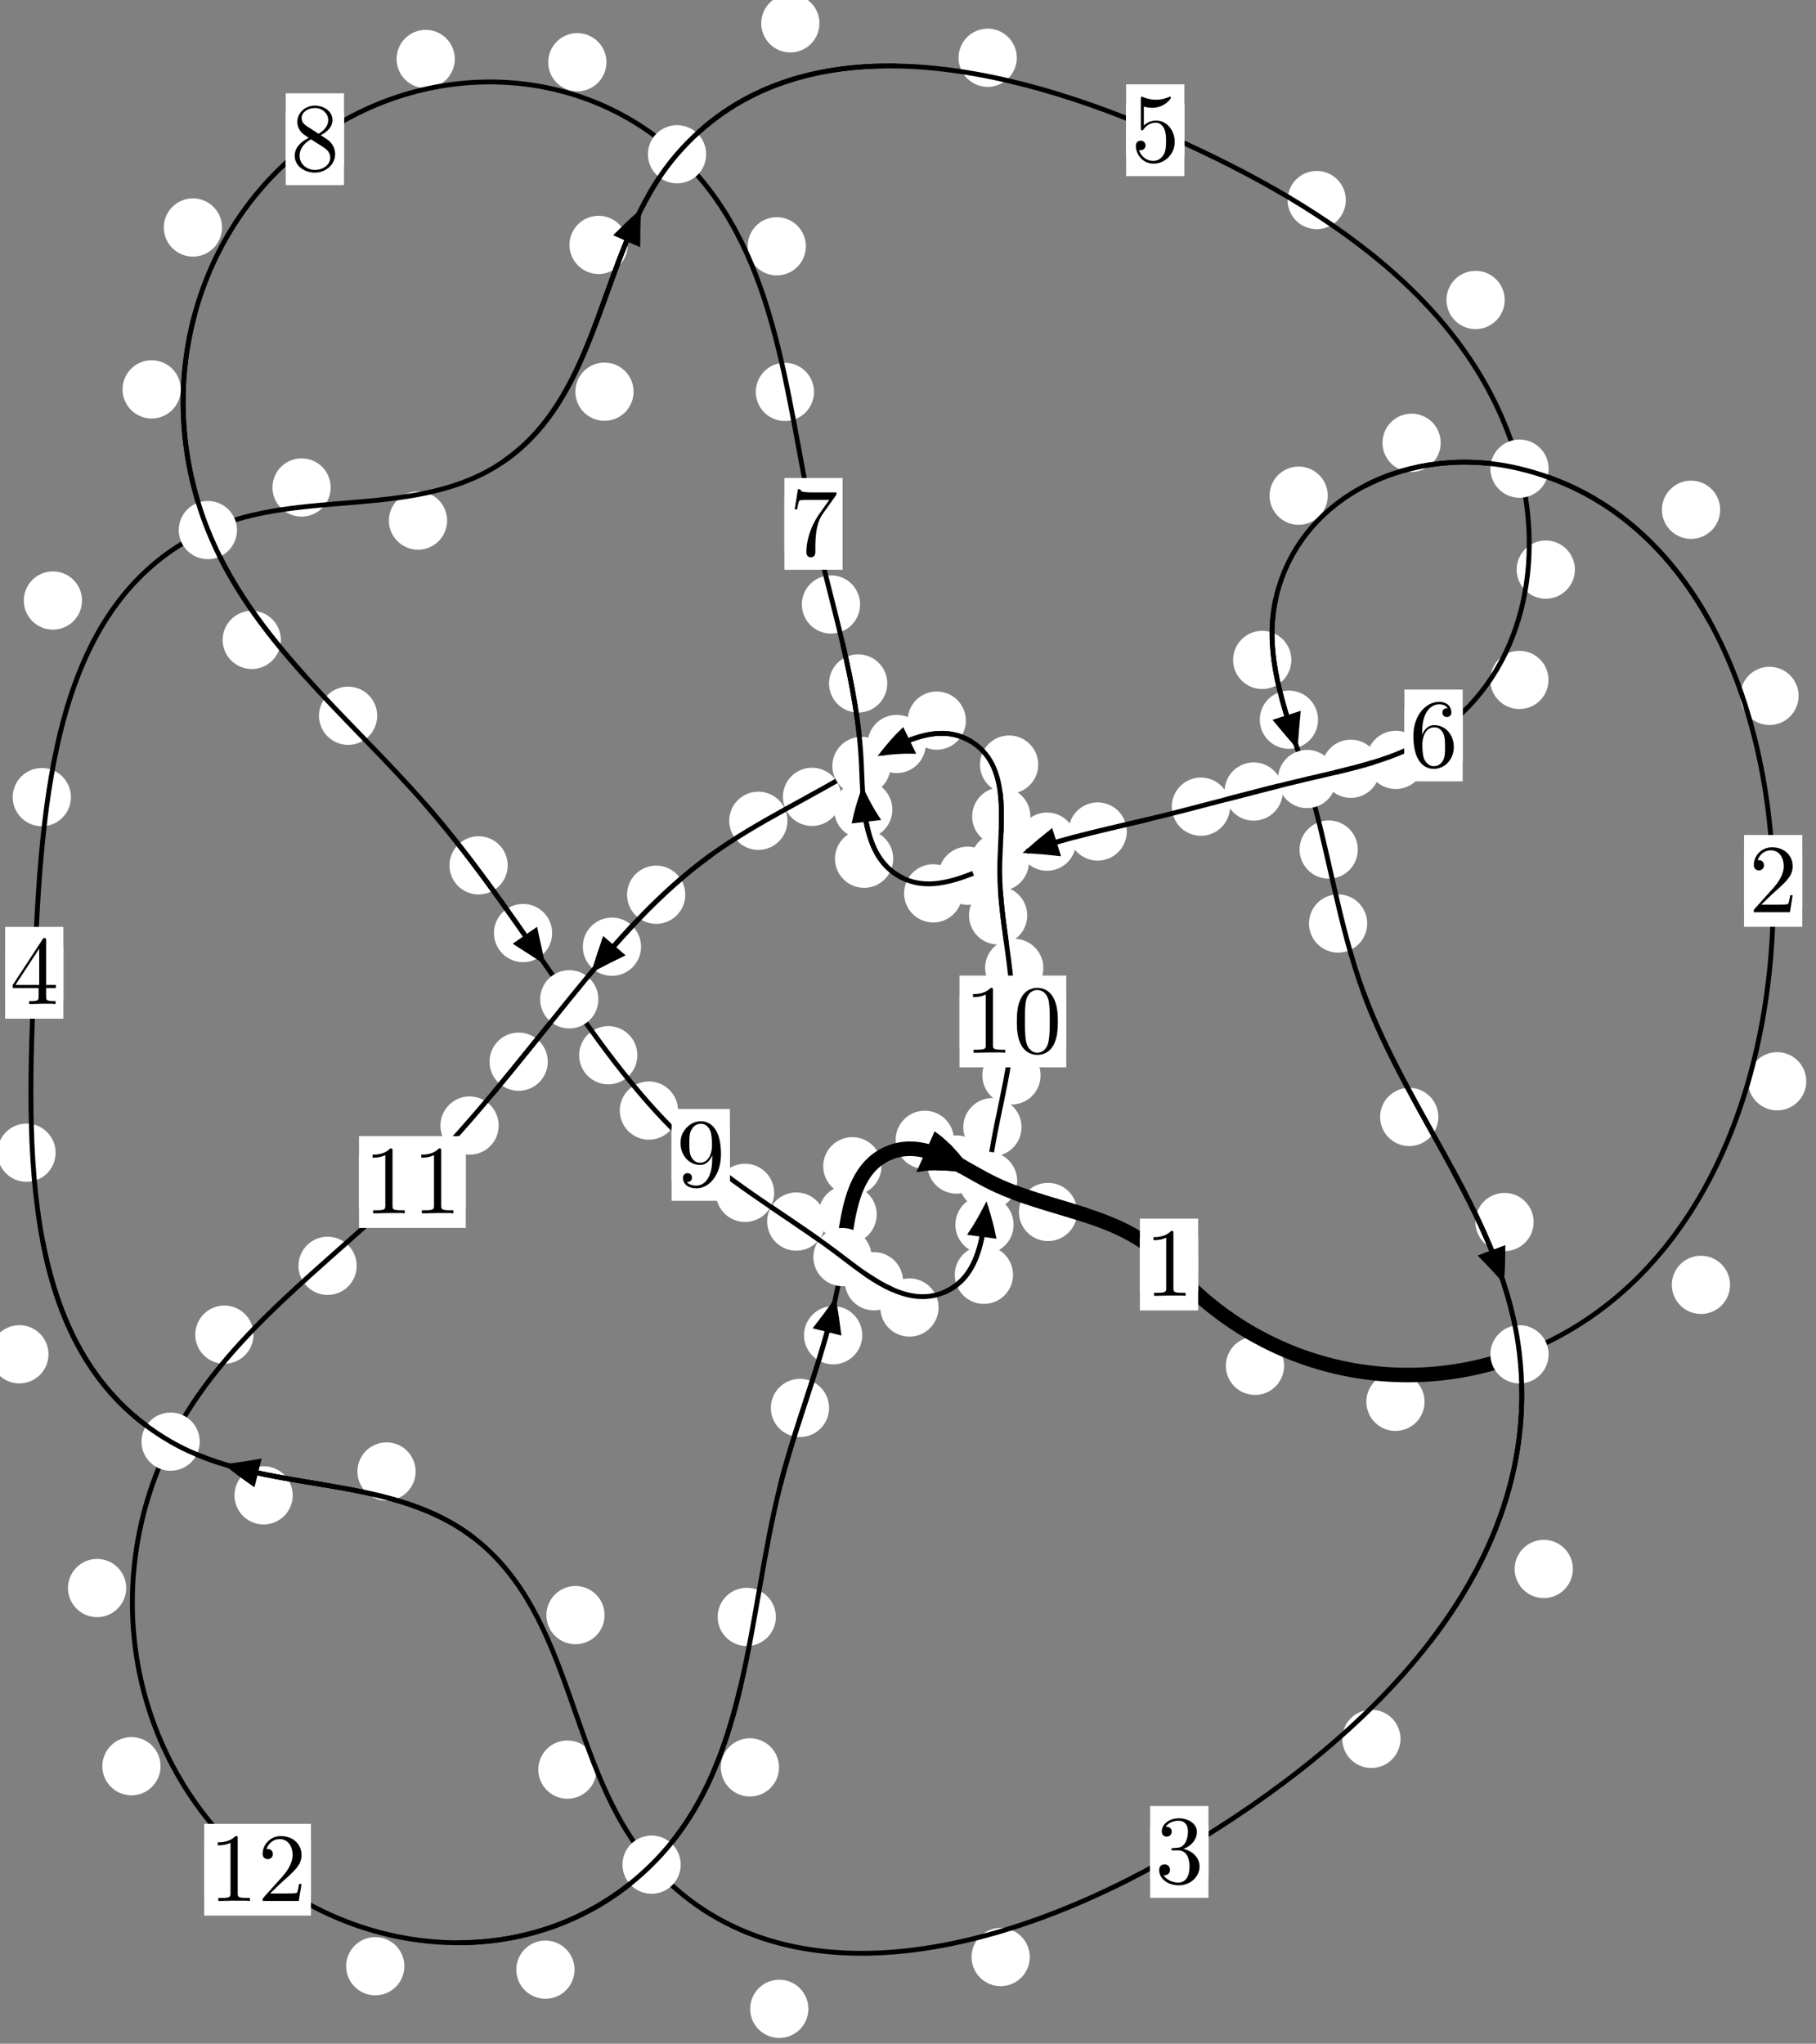 <?xml version="1.0"?>
<!-- Created by MetaPost 1.999 on 2021.07.06:0006 -->
<svg version="1.1" xmlns="http://www.w3.org/2000/svg" xmlns:xlink="http://www.w3.org/1999/xlink" width="186.441" height="209.759" viewBox="0 0 186.441 209.759">
<rect x="0" y="0" width="186.441" height="209.759" fill="#808080" stroke="none"/>
<!-- Original BoundingBox: -156.999283 -70.163361 29.442032 139.595261 -->
  <defs>
    <g transform="scale(0.01,0.01)" id="GLYPHcmr10_48">
      <path style="fill-rule: evenodd;" d="M460 -320C460 -400,455 -480,420 -554C374 -650,292 -666,250 -666C190 -666,117 -640,76 -547C44 -478,39 -400,39 -320C39 -245,43 -155,84 -79C127 2,200 22,249 22C303 22,379 1,423 -94C455 -163,460 -241,460 -320M249 -0C210 -0,151 -25,133 -121C122 -181,122 -273,122 -332C122 -396,122 -462,130 -516C149 -635,224 -644,249 -644C282 -644,348 -626,367 -527C377 -471,377 -395,377 -332C377 -257,377 -189,366 -125C351 -30,294 -0,249 -0"></path>
    </g>
    <g transform="scale(0.01,0.01)" id="GLYPHcmr10_49">
      <path style="fill-rule: evenodd;" d="M294 -640C294 -664,294 -666,271 -666C209 -602,121 -602,89 -602L89 -571C109 -571,168 -571,220 -597L220 -79C220 -43,217 -31,127 -31L95 -31L95 -0L257 -0L130 -3L217 -3L257 -3L297 -3L384 -3L419 -0L419 -31L387 -31C297 -31,294 -42,294 -79"></path>
    </g>
    <g transform="scale(0.01,0.01)" id="GLYPHcmr10_50">
      <path style="fill-rule: evenodd;" d="M127 -77L233 -180C389 -318,449 -372,449 -472C449 -586,359 -666,237 -666C124 -666,50 -574,50 -485C50 -429,100 -429,103 -429C120 -429,155 -441,155 -482C155 -508,137 -534,102 -534C94 -534,92 -534,89 -533C112 -598,166 -635,224 -635C315 -635,358 -554,358 -472C358 -392,308 -313,253 -251L61 -37C50 -26,50 -24,50 -0L421 -0L449 -174L424 -174C419 -144,412 -100,402 -85C395 -77,329 -77,307 -77"></path>
    </g>
    <g transform="scale(0.01,0.01)" id="GLYPHcmr10_51">
      <path style="fill-rule: evenodd;" d="M290 -352C372 -379,430 -449,430 -528C430 -610,342 -666,246 -666C145 -666,69 -606,69 -530C69 -497,91 -478,120 -478C151 -478,171 -500,171 -529C171 -579,124 -579,109 -579C140 -628,206 -641,242 -641C283 -641,338 -619,338 -529C338 -517,336 -459,310 -415C280 -367,246 -364,221 -363C213 -362,189 -360,182 -360C174 -359,167 -358,167 -348C167 -337,174 -337,191 -337L235 -337C317 -337,354 -269,354 -171C354 -35,285 -6,241 -6C198 -6,123 -23,88 -82C123 -77,154 -99,154 -137C154 -173,127 -193,98 -193C74 -193,42 -179,42 -135C42 -44,135 22,244 22C366 22,457 -69,457 -171C457 -253,394 -331,290 -352"></path>
    </g>
    <g transform="scale(0.01,0.01)" id="GLYPHcmr10_52">
      <path style="fill-rule: evenodd;" d="M294 -165L294 -78C294 -42,292 -31,218 -31L197 -31L197 -0L332 -0L238 -3L290 -3L332 -3L374 -3L427 -3L468 -0L468 -31L447 -31C373 -31,371 -42,371 -78L371 -165L471 -165L471 -196L371 -196L371 -651C371 -671,371 -677,355 -677C346 -677,343 -677,335 -665L28 -196L28 -165M300 -196L56 -196L300 -569"></path>
    </g>
    <g transform="scale(0.01,0.01)" id="GLYPHcmr10_53">
      <path style="fill-rule: evenodd;" d="M449 -201C449 -320,367 -420,259 -420C211 -420,168 -404,132 -369L132 -564C152 -558,185 -551,217 -551C340 -551,410 -642,410 -655C410 -661,407 -666,400 -666C399 -666,397 -666,392 -663C372 -654,323 -634,256 -634C216 -634,170 -641,123 -662C115 -665,113 -665,111 -665C101 -665,101 -657,101 -641L101 -345C101 -327,101 -319,115 -319C122 -319,124 -322,128 -328C139 -344,176 -398,257 -398C309 -398,334 -352,342 -334C358 -297,360 -258,360 -208C360 -173,360 -113,336 -71C312 -32,275 -6,229 -6C156 -6,99 -59,82 -118C85 -117,88 -116,99 -116C132 -116,149 -141,149 -165C149 -189,132 -214,99 -214C85 -214,50 -207,50 -161C50 -75,119 22,231 22C347 22,449 -74,449 -201"></path>
    </g>
    <g transform="scale(0.01,0.01)" id="GLYPHcmr10_54">
      <path style="fill-rule: evenodd;" d="M132 -328L132 -352C132 -605,256 -641,307 -641C331 -641,373 -635,395 -601C380 -601,340 -601,340 -556C340 -525,364 -510,386 -510C402 -510,432 -519,432 -558C432 -618,388 -666,305 -666C177 -666,42 -537,42 -316C42 -49,158 22,251 22C362 22,457 -72,457 -204C457 -331,368 -427,257 -427C189 -427,152 -376,132 -328M251 -6C188 -6,158 -66,152 -81C134 -128,134 -208,134 -226C134 -304,166 -404,256 -404C272 -404,318 -404,349 -342C367 -305,367 -254,367 -205C367 -157,367 -107,350 -71C320 -11,274 -6,251 -6"></path>
    </g>
    <g transform="scale(0.01,0.01)" id="GLYPHcmr10_55">
      <path style="fill-rule: evenodd;" d="M476 -609C485 -621,485 -623,485 -644L242 -644C120 -644,118 -657,114 -676L89 -676L56 -470L81 -470C84 -486,93 -549,106 -561C113 -567,191 -567,204 -567L411 -567C400 -551,321 -442,299 -409C209 -274,176 -135,176 -33C176 -23,176 22,222 22C268 22,268 -23,268 -33L268 -84C268 -139,271 -194,279 -248C283 -271,297 -357,341 -419"></path>
    </g>
    <g transform="scale(0.01,0.01)" id="GLYPHcmr10_56">
      <path style="fill-rule: evenodd;" d="M163 -457C117 -487,113 -521,113 -538C113 -599,178 -641,249 -641C322 -641,386 -589,386 -517C386 -460,347 -412,287 -377M309 -362C381 -399,430 -451,430 -517C430 -609,341 -666,250 -666C150 -666,69 -592,69 -499C69 -481,71 -436,113 -389C124 -377,161 -352,186 -335C128 -306,42 -250,42 -151C42 -45,144 22,249 22C362 22,457 -61,457 -168C457 -204,446 -249,408 -291C389 -312,373 -322,309 -362M209 -320L332 -242C360 -223,407 -193,407 -132C407 -58,332 -6,250 -6C164 -6,92 -68,92 -151C92 -209,124 -273,209 -320"></path>
    </g>
    <g transform="scale(0.01,0.01)" id="GLYPHcmr10_57">
      <path style="fill-rule: evenodd;" d="M367 -318L367 -286C367 -52,263 -6,205 -6C188 -6,134 -8,107 -42C151 -42,159 -71,159 -88C159 -119,135 -134,113 -134C97 -134,67 -125,67 -86C67 -19,121 22,206 22C335 22,457 -114,457 -329C457 -598,342 -666,253 -666C198 -666,149 -648,106 -603C65 -558,42 -516,42 -441C42 -316,130 -218,242 -218C303 -218,344 -260,367 -318M243 -241C227 -241,181 -241,150 -304C132 -341,132 -391,132 -440C132 -494,132 -541,153 -578C180 -628,218 -641,253 -641C299 -641,332 -607,349 -562C361 -530,365 -467,365 -421C365 -338,331 -241,243 -241"></path>
    </g>
  </defs>
  <path d="M131.831 140.18C131.831 139.387,131.516 138.627,130.956 138.066C130.395 137.506,129.635 137.191,128.843 137.191C128.05 137.191,127.29 137.506,126.729 138.066C126.169 138.627,125.854 139.387,125.854 140.18C125.854 140.972,126.169 141.733,126.729 142.293C127.29 142.854,128.05 143.168,128.843 143.168C129.635 143.168,130.395 142.854,130.956 142.293C131.516 141.733,131.831 140.972,131.831 140.18Z" style="fill: rgb(100%,100%,100%);stroke: none;"></path>
  <path d="M123.007 129.786C123.007 128.993,122.692 128.233,122.131 127.672C121.571 127.112,120.811 126.797,120.018 126.797C119.225 126.797,118.465 127.112,117.905 127.672C117.344 128.233,117.029 128.993,117.029 129.786C117.029 130.578,117.344 131.338,117.905 131.899C118.465 132.459,119.225 132.774,120.018 132.774C120.811 132.774,121.571 132.459,122.131 131.899C122.692 131.338,123.007 130.578,123.007 129.786Z" style="fill: rgb(100%,100%,100%);stroke: none;"></path>
  <path d="M177.618 131.871C177.618 131.078,177.303 130.318,176.742 129.757C176.182 129.197,175.422 128.882,174.629 128.882C173.836 128.882,173.076 129.197,172.516 129.757C171.955 130.318,171.64 131.078,171.64 131.871C171.64 132.663,171.955 133.424,172.516 133.984C173.076 134.544,173.836 134.859,174.629 134.859C175.422 134.859,176.182 134.544,176.742 133.984C177.303 133.424,177.618 132.663,177.618 131.871Z" style="fill: rgb(100%,100%,100%);stroke: none;"></path>
  <path d="M146.255 143.873C146.255 143.081,145.94 142.32,145.379 141.76C144.819 141.2,144.059 140.885,143.266 140.885C142.473 140.885,141.713 141.2,141.152 141.76C140.592 142.32,140.277 143.081,140.277 143.873C140.277 144.666,140.592 145.426,141.152 145.987C141.713 146.547,142.473 146.862,143.266 146.862C144.059 146.862,144.819 146.547,145.379 145.987C145.94 145.426,146.255 144.666,146.255 143.873Z" style="fill: rgb(100%,100%,100%);stroke: none;"></path>
  <path d="M184.655 71.422C184.655 70.629,184.34 69.869,183.78 69.309C183.219 68.748,182.459 68.433,181.667 68.433C180.874 68.433,180.114 68.748,179.553 69.309C178.993 69.869,178.678 70.629,178.678 71.422C178.678 72.215,178.993 72.975,179.553 73.535C180.114 74.096,180.874 74.411,181.667 74.411C182.459 74.411,183.219 74.096,183.78 73.535C184.34 72.975,184.655 72.215,184.655 71.422Z" style="fill: rgb(100%,100%,100%);stroke: none;"></path>
  <path d="M185.442 110.976C185.442 110.183,185.127 109.423,184.567 108.863C184.006 108.302,183.246 107.987,182.453 107.987C181.661 107.987,180.9 108.302,180.34 108.863C179.779 109.423,179.465 110.183,179.465 110.976C179.465 111.769,179.779 112.529,180.34 113.089C180.9 113.65,181.661 113.965,182.453 113.965C183.246 113.965,184.006 113.65,184.567 113.089C185.127 112.529,185.442 111.769,185.442 110.976Z" style="fill: rgb(100%,100%,100%);stroke: none;"></path>
  <path d="M147.91 45.444C147.91 44.651,147.595 43.891,147.035 43.331C146.474 42.77,145.714 42.455,144.921 42.455C144.129 42.455,143.368 42.77,142.808 43.331C142.248 43.891,141.933 44.651,141.933 45.444C141.933 46.237,142.248 46.997,142.808 47.557C143.368 48.118,144.129 48.433,144.921 48.433C145.714 48.433,146.474 48.118,147.035 47.557C147.595 46.997,147.91 46.237,147.91 45.444Z" style="fill: rgb(100%,100%,100%);stroke: none;"></path>
  <path d="M176.601 52.32C176.601 51.527,176.286 50.767,175.725 50.206C175.165 49.646,174.405 49.331,173.612 49.331C172.819 49.331,172.059 49.646,171.499 50.206C170.938 50.767,170.623 51.527,170.623 52.32C170.623 53.112,170.938 53.872,171.499 54.433C172.059 54.993,172.819 55.308,173.612 55.308C174.405 55.308,175.165 54.993,175.725 54.433C176.286 53.872,176.601 53.112,176.601 52.32Z" style="fill: rgb(100%,100%,100%);stroke: none;"></path>
  <path d="M132.575 67.732C132.575 66.939,132.26 66.179,131.699 65.618C131.139 65.058,130.379 64.743,129.586 64.743C128.793 64.743,128.033 65.058,127.473 65.618C126.912 66.179,126.597 66.939,126.597 67.732C126.597 68.524,126.912 69.284,127.473 69.845C128.033 70.405,128.793 70.72,129.586 70.72C130.379 70.72,131.139 70.405,131.699 69.845C132.26 69.284,132.575 68.524,132.575 67.732Z" style="fill: rgb(100%,100%,100%);stroke: none;"></path>
  <path d="M136.316 50.874C136.316 50.081,136.001 49.321,135.441 48.761C134.881 48.2,134.12 47.885,133.328 47.885C132.535 47.885,131.775 48.2,131.214 48.761C130.654 49.321,130.339 50.081,130.339 50.874C130.339 51.667,130.654 52.427,131.214 52.987C131.775 53.548,132.535 53.863,133.328 53.863C134.12 53.863,134.881 53.548,135.441 52.987C136.001 52.427,136.316 51.667,136.316 50.874Z" style="fill: rgb(100%,100%,100%);stroke: none;"></path>
  <path d="M139.4 87.193C139.4 86.4,139.085 85.64,138.524 85.08C137.964 84.519,137.204 84.204,136.411 84.204C135.618 84.204,134.858 84.519,134.298 85.08C133.737 85.64,133.422 86.4,133.422 87.193C133.422 87.986,133.737 88.746,134.298 89.306C134.858 89.867,135.618 90.182,136.411 90.182C137.204 90.182,137.964 89.867,138.524 89.306C139.085 88.746,139.4 87.986,139.4 87.193Z" style="fill: rgb(100%,100%,100%);stroke: none;"></path>
  <path d="M135.317 73.866C135.317 73.073,135.002 72.313,134.441 71.753C133.881 71.192,133.121 70.877,132.328 70.877C131.535 70.877,130.775 71.192,130.215 71.753C129.654 72.313,129.339 73.073,129.339 73.866C129.339 74.659,129.654 75.419,130.215 75.979C130.775 76.54,131.535 76.855,132.328 76.855C133.121 76.855,133.881 76.54,134.441 75.979C135.002 75.419,135.317 74.659,135.317 73.866Z" style="fill: rgb(100%,100%,100%);stroke: none;"></path>
  <path d="M147.669 114.638C147.669 113.845,147.354 113.085,146.793 112.525C146.233 111.964,145.472 111.649,144.68 111.649C143.887 111.649,143.127 111.964,142.566 112.525C142.006 113.085,141.691 113.845,141.691 114.638C141.691 115.431,142.006 116.191,142.566 116.751C143.127 117.312,143.887 117.627,144.68 117.627C145.472 117.627,146.233 117.312,146.793 116.751C147.354 116.191,147.669 115.431,147.669 114.638Z" style="fill: rgb(100%,100%,100%);stroke: none;"></path>
  <path d="M140.365 94.782C140.365 93.989,140.05 93.229,139.49 92.669C138.929 92.108,138.169 91.793,137.377 91.793C136.584 91.793,135.824 92.108,135.263 92.669C134.703 93.229,134.388 93.989,134.388 94.782C134.388 95.575,134.703 96.335,135.263 96.895C135.824 97.456,136.584 97.771,137.377 97.771C138.169 97.771,138.929 97.456,139.49 96.895C140.05 96.335,140.365 95.575,140.365 94.782Z" style="fill: rgb(100%,100%,100%);stroke: none;"></path>
  <path d="M161.482 161.029C161.482 160.237,161.167 159.477,160.606 158.916C160.046 158.356,159.286 158.041,158.493 158.041C157.7 158.041,156.94 158.356,156.38 158.916C155.819 159.477,155.504 160.237,155.504 161.029C155.504 161.822,155.819 162.582,156.38 163.143C156.94 163.703,157.7 164.018,158.493 164.018C159.286 164.018,160.046 163.703,160.606 163.143C161.167 162.582,161.482 161.822,161.482 161.029Z" style="fill: rgb(100%,100%,100%);stroke: none;"></path>
  <path d="M157.452 125.421C157.452 124.628,157.137 123.868,156.577 123.308C156.016 122.747,155.256 122.432,154.463 122.432C153.671 122.432,152.91 122.747,152.35 123.308C151.789 123.868,151.475 124.628,151.475 125.421C151.475 126.214,151.789 126.974,152.35 127.534C152.91 128.095,153.671 128.41,154.463 128.41C155.256 128.41,156.016 128.095,156.577 127.534C157.137 126.974,157.452 126.214,157.452 125.421Z" style="fill: rgb(100%,100%,100%);stroke: none;"></path>
  <path d="M105.722 200.858C105.722 200.065,105.407 199.305,104.847 198.745C104.286 198.184,103.526 197.869,102.733 197.869C101.941 197.869,101.181 198.184,100.62 198.745C100.06 199.305,99.745 200.065,99.745 200.858C99.745 201.651,100.06 202.411,100.62 202.971C101.181 203.532,101.941 203.847,102.733 203.847C103.526 203.847,104.286 203.532,104.847 202.971C105.407 202.411,105.722 201.651,105.722 200.858Z" style="fill: rgb(100%,100%,100%);stroke: none;"></path>
  <path d="M143.782 178.467C143.782 177.675,143.467 176.915,142.907 176.354C142.346 175.794,141.586 175.479,140.793 175.479C140.001 175.479,139.241 175.794,138.68 176.354C138.12 176.915,137.805 177.675,137.805 178.467C137.805 179.26,138.12 180.02,138.68 180.581C139.241 181.141,140.001 181.456,140.793 181.456C141.586 181.456,142.346 181.141,142.907 180.581C143.467 180.02,143.782 179.26,143.782 178.467Z" style="fill: rgb(100%,100%,100%);stroke: none;"></path>
  <path d="M61.244 181.621C61.244 180.829,60.929 180.068,60.368 179.508C59.808 178.947,59.048 178.633,58.255 178.633C57.462 178.633,56.702 178.947,56.142 179.508C55.581 180.068,55.266 180.829,55.266 181.621C55.266 182.414,55.581 183.174,56.142 183.735C56.702 184.295,57.462 184.61,58.255 184.61C59.048 184.61,59.808 184.295,60.368 183.735C60.929 183.174,61.244 182.414,61.244 181.621Z" style="fill: rgb(100%,100%,100%);stroke: none;"></path>
  <path d="M82.992 206.175C82.992 205.382,82.677 204.622,82.117 204.061C81.556 203.501,80.796 203.186,80.004 203.186C79.211 203.186,78.451 203.501,77.89 204.061C77.33 204.622,77.015 205.382,77.015 206.175C77.015 206.967,77.33 207.727,77.89 208.288C78.451 208.848,79.211 209.163,80.004 209.163C80.796 209.163,81.556 208.848,82.117 208.288C82.677 207.727,82.992 206.967,82.992 206.175Z" style="fill: rgb(100%,100%,100%);stroke: none;"></path>
  <path d="M42.671 151.026C42.671 150.233,42.356 149.473,41.796 148.912C41.235 148.352,40.475 148.037,39.682 148.037C38.89 148.037,38.13 148.352,37.569 148.912C37.009 149.473,36.694 150.233,36.694 151.026C36.694 151.818,37.009 152.578,37.569 153.139C38.13 153.699,38.89 154.014,39.682 154.014C40.475 154.014,41.235 153.699,41.796 153.139C42.356 152.578,42.671 151.818,42.671 151.026Z" style="fill: rgb(100%,100%,100%);stroke: none;"></path>
  <path d="M62.072 165.768C62.072 164.975,61.757 164.215,61.197 163.654C60.636 163.094,59.876 162.779,59.083 162.779C58.291 162.779,57.531 163.094,56.97 163.654C56.41 164.215,56.095 164.975,56.095 165.768C56.095 166.56,56.41 167.321,56.97 167.881C57.531 168.442,58.291 168.756,59.083 168.756C59.876 168.756,60.636 168.442,61.197 167.881C61.757 167.321,62.072 166.56,62.072 165.768Z" style="fill: rgb(100%,100%,100%);stroke: none;"></path>
  <path d="M4.978 138.995C4.978 138.203,4.663 137.443,4.103 136.882C3.542 136.322,2.782 136.007,1.989 136.007C1.197 136.007,0.437 136.322,-0.124 136.882C-0.684 137.443,-0.999 138.203,-0.999 138.995C-0.999 139.788,-0.684 140.548,-0.124 141.109C0.437 141.669,1.197 141.984,1.989 141.984C2.782 141.984,3.542 141.669,4.103 141.109C4.663 140.548,4.978 139.788,4.978 138.995Z" style="fill: rgb(100%,100%,100%);stroke: none;"></path>
  <path d="M30.051 153.474C30.051 152.681,29.736 151.921,29.176 151.36C28.615 150.8,27.855 150.485,27.062 150.485C26.27 150.485,25.51 150.8,24.949 151.36C24.389 151.921,24.074 152.681,24.074 153.474C24.074 154.266,24.389 155.027,24.949 155.587C25.51 156.148,26.27 156.462,27.062 156.462C27.855 156.462,28.615 156.148,29.176 155.587C29.736 155.027,30.051 154.266,30.051 153.474Z" style="fill: rgb(100%,100%,100%);stroke: none;"></path>
  <path d="M7.282 81.814C7.282 81.021,6.967 80.261,6.406 79.701C5.846 79.14,5.086 78.825,4.293 78.825C3.5 78.825,2.74 79.14,2.18 79.701C1.619 80.261,1.304 81.021,1.304 81.814C1.304 82.607,1.619 83.367,2.18 83.927C2.74 84.488,3.5 84.803,4.293 84.803C5.086 84.803,5.846 84.488,6.406 83.927C6.967 83.367,7.282 82.607,7.282 81.814Z" style="fill: rgb(100%,100%,100%);stroke: none;"></path>
  <path d="M5.711 118.307C5.711 117.514,5.396 116.754,4.835 116.194C4.275 115.633,3.515 115.318,2.722 115.318C1.929 115.318,1.169 115.633,0.609 116.194C0.048 116.754,-0.267 117.514,-0.267 118.307C-0.267 119.1,0.048 119.86,0.609 120.42C1.169 120.981,1.929 121.296,2.722 121.296C3.515 121.296,4.275 120.981,4.835 120.42C5.396 119.86,5.711 119.1,5.711 118.307Z" style="fill: rgb(100%,100%,100%);stroke: none;"></path>
  <path d="M33.951 50.031C33.951 49.238,33.636 48.478,33.076 47.918C32.516 47.357,31.755 47.042,30.963 47.042C30.17 47.042,29.41 47.357,28.849 47.918C28.289 48.478,27.974 49.238,27.974 50.031C27.974 50.824,28.289 51.584,28.849 52.144C29.41 52.705,30.17 53.02,30.963 53.02C31.755 53.02,32.516 52.705,33.076 52.144C33.636 51.584,33.951 50.824,33.951 50.031Z" style="fill: rgb(100%,100%,100%);stroke: none;"></path>
  <path d="M8.419 61.634C8.419 60.842,8.105 60.082,7.544 59.521C6.984 58.961,6.223 58.646,5.431 58.646C4.638 58.646,3.878 58.961,3.317 59.521C2.757 60.082,2.442 60.842,2.442 61.634C2.442 62.427,2.757 63.187,3.317 63.748C3.878 64.308,4.638 64.623,5.431 64.623C6.223 64.623,6.984 64.308,7.544 63.748C8.105 63.187,8.419 62.427,8.419 61.634Z" style="fill: rgb(100%,100%,100%);stroke: none;"></path>
  <path d="M65.047 40.202C65.047 39.41,64.732 38.649,64.172 38.089C63.611 37.528,62.851 37.214,62.058 37.214C61.266 37.214,60.505 37.528,59.945 38.089C59.385 38.649,59.07 39.41,59.07 40.202C59.07 40.995,59.385 41.755,59.945 42.316C60.505 42.876,61.266 43.191,62.058 43.191C62.851 43.191,63.611 42.876,64.172 42.316C64.732 41.755,65.047 40.995,65.047 40.202Z" style="fill: rgb(100%,100%,100%);stroke: none;"></path>
  <path d="M45.903 53.429C45.903 52.636,45.588 51.876,45.028 51.316C44.467 50.755,43.707 50.44,42.915 50.44C42.122 50.44,41.362 50.755,40.801 51.316C40.241 51.876,39.926 52.636,39.926 53.429C39.926 54.222,40.241 54.982,40.801 55.542C41.362 56.103,42.122 56.418,42.915 56.418C43.707 56.418,44.467 56.103,45.028 55.542C45.588 54.982,45.903 54.222,45.903 53.429Z" style="fill: rgb(100%,100%,100%);stroke: none;"></path>
  <path d="M84.13 2.393C84.13 1.601,83.815 0.841,83.254 0.28C82.694 -0.28,81.934 -0.595,81.141 -0.595C80.348 -0.595,79.588 -0.28,79.028 0.28C78.467 0.841,78.152 1.601,78.152 2.393C78.152 3.186,78.467 3.946,79.028 4.507C79.588 5.067,80.348 5.382,81.141 5.382C81.934 5.382,82.694 5.067,83.254 4.507C83.815 3.946,84.13 3.186,84.13 2.393Z" style="fill: rgb(100%,100%,100%);stroke: none;"></path>
  <path d="M64.444 25.137C64.444 24.344,64.129 23.584,63.568 23.024C63.008 22.463,62.248 22.148,61.455 22.148C60.662 22.148,59.902 22.463,59.342 23.024C58.781 23.584,58.466 24.344,58.466 25.137C58.466 25.93,58.781 26.69,59.342 27.25C59.902 27.811,60.662 28.126,61.455 28.126C62.248 28.126,63.008 27.811,63.568 27.25C64.129 26.69,64.444 25.93,64.444 25.137Z" style="fill: rgb(100%,100%,100%);stroke: none;"></path>
  <path d="M138.17 20.532C138.17 19.739,137.855 18.979,137.294 18.419C136.734 17.858,135.974 17.543,135.181 17.543C134.388 17.543,133.628 17.858,133.068 18.419C132.507 18.979,132.192 19.739,132.192 20.532C132.192 21.325,132.507 22.085,133.068 22.645C133.628 23.206,134.388 23.521,135.181 23.521C135.974 23.521,136.734 23.206,137.294 22.645C137.855 22.085,138.17 21.325,138.17 20.532Z" style="fill: rgb(100%,100%,100%);stroke: none;"></path>
  <path d="M104.388 5.929C104.388 5.136,104.073 4.376,103.513 3.816C102.952 3.255,102.192 2.94,101.4 2.94C100.607 2.94,99.847 3.255,99.286 3.816C98.726 4.376,98.411 5.136,98.411 5.929C98.411 6.722,98.726 7.482,99.286 8.042C99.847 8.603,100.607 8.918,101.4 8.918C102.192 8.918,102.952 8.603,103.513 8.042C104.073 7.482,104.388 6.722,104.388 5.929Z" style="fill: rgb(100%,100%,100%);stroke: none;"></path>
  <path d="M161.688 58.462C161.688 57.669,161.373 56.909,160.812 56.349C160.252 55.788,159.492 55.473,158.699 55.473C157.906 55.473,157.146 55.788,156.586 56.349C156.025 56.909,155.71 57.669,155.71 58.462C155.71 59.255,156.025 60.015,156.586 60.575C157.146 61.136,157.906 61.451,158.699 61.451C159.492 61.451,160.252 61.136,160.812 60.575C161.373 60.015,161.688 59.255,161.688 58.462Z" style="fill: rgb(100%,100%,100%);stroke: none;"></path>
  <path d="M154.48 30.787C154.48 29.994,154.165 29.234,153.605 28.674C153.044 28.113,152.284 27.798,151.491 27.798C150.699 27.798,149.938 28.113,149.378 28.674C148.817 29.234,148.502 29.994,148.502 30.787C148.502 31.58,148.817 32.34,149.378 32.9C149.938 33.461,150.699 33.776,151.491 33.776C152.284 33.776,153.044 33.461,153.605 32.9C154.165 32.34,154.48 31.58,154.48 30.787Z" style="fill: rgb(100%,100%,100%);stroke: none;"></path>
  <path d="M146.284 77.993C146.284 77.2,145.969 76.44,145.409 75.88C144.848 75.319,144.088 75.004,143.295 75.004C142.503 75.004,141.742 75.319,141.182 75.88C140.621 76.44,140.306 77.2,140.306 77.993C140.306 78.786,140.621 79.546,141.182 80.106C141.742 80.667,142.503 80.982,143.295 80.982C144.088 80.982,144.848 80.667,145.409 80.106C145.969 79.546,146.284 78.786,146.284 77.993Z" style="fill: rgb(100%,100%,100%);stroke: none;"></path>
  <path d="M158.978 69.785C158.978 68.992,158.663 68.232,158.103 67.671C157.542 67.111,156.782 66.796,155.989 66.796C155.197 66.796,154.436 67.111,153.876 67.671C153.315 68.232,153 68.992,153 69.785C153 70.577,153.315 71.338,153.876 71.898C154.436 72.458,155.197 72.773,155.989 72.773C156.782 72.773,157.542 72.458,158.103 71.898C158.663 71.338,158.978 70.577,158.978 69.785Z" style="fill: rgb(100%,100%,100%);stroke: none;"></path>
  <path d="M131.698 81.238C131.698 80.445,131.383 79.685,130.822 79.125C130.262 78.564,129.502 78.249,128.709 78.249C127.916 78.249,127.156 78.564,126.596 79.125C126.035 79.685,125.72 80.445,125.72 81.238C125.72 82.031,126.035 82.791,126.596 83.351C127.156 83.912,127.916 84.227,128.709 84.227C129.502 84.227,130.262 83.912,130.822 83.351C131.383 82.791,131.698 82.031,131.698 81.238Z" style="fill: rgb(100%,100%,100%);stroke: none;"></path>
  <path d="M141.672 78.901C141.672 78.108,141.357 77.348,140.796 76.788C140.236 76.227,139.476 75.912,138.683 75.912C137.89 75.912,137.13 76.227,136.57 76.788C136.009 77.348,135.694 78.108,135.694 78.901C135.694 79.694,136.009 80.454,136.57 81.014C137.13 81.575,137.89 81.89,138.683 81.89C139.476 81.89,140.236 81.575,140.796 81.014C141.357 80.454,141.672 79.694,141.672 78.901Z" style="fill: rgb(100%,100%,100%);stroke: none;"></path>
  <path d="M115.681 85.342C115.681 84.549,115.366 83.789,114.806 83.229C114.245 82.668,113.485 82.353,112.692 82.353C111.9 82.353,111.14 82.668,110.579 83.229C110.019 83.789,109.704 84.549,109.704 85.342C109.704 86.135,110.019 86.895,110.579 87.455C111.14 88.016,111.9 88.331,112.692 88.331C113.485 88.331,114.245 88.016,114.806 87.455C115.366 86.895,115.681 86.135,115.681 85.342Z" style="fill: rgb(100%,100%,100%);stroke: none;"></path>
  <path d="M126.281 82.79C126.281 81.997,125.966 81.237,125.405 80.677C124.845 80.116,124.085 79.801,123.292 79.801C122.499 79.801,121.739 80.116,121.179 80.677C120.618 81.237,120.303 81.997,120.303 82.79C120.303 83.583,120.618 84.343,121.179 84.903C121.739 85.464,122.499 85.779,123.292 85.779C124.085 85.779,124.845 85.464,125.405 84.903C125.966 84.343,126.281 83.583,126.281 82.79Z" style="fill: rgb(100%,100%,100%);stroke: none;"></path>
  <path d="M102.332 89.881C102.332 89.089,102.017 88.329,101.457 87.768C100.896 87.208,100.136 86.893,99.343 86.893C98.551 86.893,97.791 87.208,97.23 87.768C96.67 88.329,96.355 89.089,96.355 89.881C96.355 90.674,96.67 91.434,97.23 91.995C97.791 92.555,98.551 92.87,99.343 92.87C100.136 92.87,100.896 92.555,101.457 91.995C102.017 91.434,102.332 90.674,102.332 89.881Z" style="fill: rgb(100%,100%,100%);stroke: none;"></path>
  <path d="M110.482 86.38C110.482 85.587,110.167 84.827,109.606 84.267C109.046 83.706,108.286 83.391,107.493 83.391C106.7 83.391,105.94 83.706,105.38 84.267C104.819 84.827,104.504 85.587,104.504 86.38C104.504 87.173,104.819 87.933,105.38 88.493C105.94 89.054,106.7 89.369,107.493 89.369C108.286 89.369,109.046 89.054,109.606 88.493C110.167 87.933,110.482 87.173,110.482 86.38Z" style="fill: rgb(100%,100%,100%);stroke: none;"></path>
  <path d="M91.701 88.134C91.701 87.341,91.386 86.581,90.826 86.021C90.265 85.46,89.505 85.145,88.713 85.145C87.92 85.145,87.16 85.46,86.599 86.021C86.039 86.581,85.724 87.341,85.724 88.134C85.724 88.927,86.039 89.687,86.599 90.247C87.16 90.808,87.92 91.123,88.713 91.123C89.505 91.123,90.265 90.808,90.826 90.247C91.386 89.687,91.701 88.927,91.701 88.134Z" style="fill: rgb(100%,100%,100%);stroke: none;"></path>
  <path d="M98.797 91.688C98.797 90.895,98.482 90.135,97.922 89.575C97.361 89.014,96.601 88.699,95.809 88.699C95.016 88.699,94.256 89.014,93.695 89.575C93.135 90.135,92.82 90.895,92.82 91.688C92.82 92.481,93.135 93.241,93.695 93.801C94.256 94.362,95.016 94.677,95.809 94.677C96.601 94.677,97.361 94.362,97.922 93.801C98.482 93.241,98.797 92.481,98.797 91.688Z" style="fill: rgb(100%,100%,100%);stroke: none;"></path>
  <path d="M91.091 70.146C91.091 69.354,90.776 68.593,90.215 68.033C89.655 67.473,88.895 67.158,88.102 67.158C87.309 67.158,86.549 67.473,85.989 68.033C85.428 68.593,85.113 69.354,85.113 70.146C85.113 70.939,85.428 71.699,85.989 72.26C86.549 72.82,87.309 73.135,88.102 73.135C88.895 73.135,89.655 72.82,90.215 72.26C90.776 71.699,91.091 70.939,91.091 70.146Z" style="fill: rgb(100%,100%,100%);stroke: none;"></path>
  <path d="M91.614 83.094C91.614 82.301,91.299 81.541,90.738 80.98C90.178 80.42,89.417 80.105,88.625 80.105C87.832 80.105,87.072 80.42,86.511 80.98C85.951 81.541,85.636 82.301,85.636 83.094C85.636 83.886,85.951 84.647,86.511 85.207C87.072 85.767,87.832 86.082,88.625 86.082C89.417 86.082,90.178 85.767,90.738 85.207C91.299 84.647,91.614 83.886,91.614 83.094Z" style="fill: rgb(100%,100%,100%);stroke: none;"></path>
  <path d="M83.572 40.223C83.572 39.431,83.257 38.671,82.696 38.11C82.136 37.55,81.375 37.235,80.583 37.235C79.79 37.235,79.03 37.55,78.469 38.11C77.909 38.671,77.594 39.431,77.594 40.223C77.594 41.016,77.909 41.776,78.469 42.337C79.03 42.897,79.79 43.212,80.583 43.212C81.375 43.212,82.136 42.897,82.696 42.337C83.257 41.776,83.572 41.016,83.572 40.223Z" style="fill: rgb(100%,100%,100%);stroke: none;"></path>
  <path d="M88.3 62.039C88.3 61.246,87.985 60.486,87.425 59.925C86.864 59.365,86.104 59.05,85.311 59.05C84.519 59.05,83.759 59.365,83.198 59.925C82.638 60.486,82.323 61.246,82.323 62.039C82.323 62.831,82.638 63.591,83.198 64.152C83.759 64.712,84.519 65.027,85.311 65.027C86.104 65.027,86.864 64.712,87.425 64.152C87.985 63.591,88.3 62.831,88.3 62.039Z" style="fill: rgb(100%,100%,100%);stroke: none;"></path>
  <path d="M62.26 6.387C62.26 5.594,61.945 4.834,61.385 4.274C60.824 3.713,60.064 3.398,59.271 3.398C58.479 3.398,57.719 3.713,57.158 4.274C56.598 4.834,56.283 5.594,56.283 6.387C56.283 7.18,56.598 7.94,57.158 8.5C57.719 9.061,58.479 9.376,59.271 9.376C60.064 9.376,60.824 9.061,61.385 8.5C61.945 7.94,62.26 7.18,62.26 6.387Z" style="fill: rgb(100%,100%,100%);stroke: none;"></path>
  <path d="M82.735 25.277C82.735 24.485,82.42 23.725,81.86 23.164C81.299 22.604,80.539 22.289,79.746 22.289C78.954 22.289,78.194 22.604,77.633 23.164C77.073 23.725,76.758 24.485,76.758 25.277C76.758 26.07,77.073 26.83,77.633 27.391C78.194 27.951,78.954 28.266,79.746 28.266C80.539 28.266,81.299 27.951,81.86 27.391C82.42 26.83,82.735 26.07,82.735 25.277Z" style="fill: rgb(100%,100%,100%);stroke: none;"></path>
  <path d="M22.794 23.349C22.794 22.556,22.479 21.796,21.918 21.235C21.358 20.675,20.598 20.36,19.805 20.36C19.012 20.36,18.252 20.675,17.692 21.235C17.131 21.796,16.816 22.556,16.816 23.349C16.816 24.141,17.131 24.902,17.692 25.462C18.252 26.023,19.012 26.338,19.805 26.338C20.598 26.338,21.358 26.023,21.918 25.462C22.479 24.902,22.794 24.141,22.794 23.349Z" style="fill: rgb(100%,100%,100%);stroke: none;"></path>
  <path d="M46.693 6.054C46.693 5.261,46.378 4.501,45.818 3.941C45.257 3.38,44.497 3.065,43.704 3.065C42.912 3.065,42.152 3.38,41.591 3.941C41.031 4.501,40.716 5.261,40.716 6.054C40.716 6.847,41.031 7.607,41.591 8.167C42.152 8.728,42.912 9.043,43.704 9.043C44.497 9.043,45.257 8.728,45.818 8.167C46.378 7.607,46.693 6.847,46.693 6.054Z" style="fill: rgb(100%,100%,100%);stroke: none;"></path>
  <path d="M28.835 65.677C28.835 64.884,28.52 64.124,27.96 63.563C27.399 63.003,26.639 62.688,25.846 62.688C25.054 62.688,24.294 63.003,23.733 63.563C23.173 64.124,22.858 64.884,22.858 65.677C22.858 66.469,23.173 67.229,23.733 67.79C24.294 68.35,25.054 68.665,25.846 68.665C26.639 68.665,27.399 68.35,27.96 67.79C28.52 67.229,28.835 66.469,28.835 65.677Z" style="fill: rgb(100%,100%,100%);stroke: none;"></path>
  <path d="M18.558 39.963C18.558 39.17,18.243 38.41,17.683 37.85C17.123 37.289,16.362 36.974,15.57 36.974C14.777 36.974,14.017 37.289,13.456 37.85C12.896 38.41,12.581 39.17,12.581 39.963C12.581 40.756,12.896 41.516,13.456 42.076C14.017 42.637,14.777 42.952,15.57 42.952C16.362 42.952,17.123 42.637,17.683 42.076C18.243 41.516,18.558 40.756,18.558 39.963Z" style="fill: rgb(100%,100%,100%);stroke: none;"></path>
  <path d="M52.124 88.817C52.124 88.024,51.809 87.264,51.248 86.703C50.688 86.143,49.928 85.828,49.135 85.828C48.342 85.828,47.582 86.143,47.022 86.703C46.461 87.264,46.146 88.024,46.146 88.817C46.146 89.609,46.461 90.37,47.022 90.93C47.582 91.491,48.342 91.805,49.135 91.805C49.928 91.805,50.688 91.491,51.248 90.93C51.809 90.37,52.124 89.609,52.124 88.817Z" style="fill: rgb(100%,100%,100%);stroke: none;"></path>
  <path d="M38.726 73.46C38.726 72.667,38.411 71.907,37.85 71.346C37.29 70.786,36.53 70.471,35.737 70.471C34.944 70.471,34.184 70.786,33.624 71.346C33.063 71.907,32.748 72.667,32.748 73.46C32.748 74.252,33.063 75.012,33.624 75.573C34.184 76.133,34.944 76.448,35.737 76.448C36.53 76.448,37.29 76.133,37.85 75.573C38.411 75.012,38.726 74.252,38.726 73.46Z" style="fill: rgb(100%,100%,100%);stroke: none;"></path>
  <path d="M65.437 108.301C65.437 107.509,65.122 106.749,64.561 106.188C64.001 105.628,63.241 105.313,62.448 105.313C61.655 105.313,60.895 105.628,60.335 106.188C59.774 106.749,59.459 107.509,59.459 108.301C59.459 109.094,59.774 109.854,60.335 110.415C60.895 110.975,61.655 111.29,62.448 111.29C63.241 111.29,64.001 110.975,64.561 110.415C65.122 109.854,65.437 109.094,65.437 108.301Z" style="fill: rgb(100%,100%,100%);stroke: none;"></path>
  <path d="M56.689 95.763C56.689 94.97,56.374 94.21,55.813 93.65C55.253 93.089,54.493 92.774,53.7 92.774C52.907 92.774,52.147 93.089,51.587 93.65C51.026 94.21,50.711 94.97,50.711 95.763C50.711 96.556,51.026 97.316,51.587 97.876C52.147 98.437,52.907 98.752,53.7 98.752C54.493 98.752,55.253 98.437,55.813 97.876C56.374 97.316,56.689 96.556,56.689 95.763Z" style="fill: rgb(100%,100%,100%);stroke: none;"></path>
  <path d="M79.48 122.426C79.48 121.633,79.165 120.873,78.604 120.312C78.044 119.752,77.284 119.437,76.491 119.437C75.698 119.437,74.938 119.752,74.378 120.312C73.817 120.873,73.502 121.633,73.502 122.426C73.502 123.218,73.817 123.979,74.378 124.539C74.938 125.1,75.698 125.415,76.491 125.415C77.284 125.415,78.044 125.1,78.604 124.539C79.165 123.979,79.48 123.218,79.48 122.426Z" style="fill: rgb(100%,100%,100%);stroke: none;"></path>
  <path d="M69.609 113.981C69.609 113.188,69.294 112.428,68.733 111.868C68.173 111.307,67.413 110.992,66.62 110.992C65.827 110.992,65.067 111.307,64.507 111.868C63.946 112.428,63.631 113.188,63.631 113.981C63.631 114.774,63.946 115.534,64.507 116.094C65.067 116.655,65.827 116.97,66.62 116.97C67.413 116.97,68.173 116.655,68.733 116.094C69.294 115.534,69.609 114.774,69.609 113.981Z" style="fill: rgb(100%,100%,100%);stroke: none;"></path>
  <path d="M92.71 131.501C92.71 130.708,92.395 129.948,91.835 129.388C91.274 128.827,90.514 128.512,89.721 128.512C88.929 128.512,88.169 128.827,87.608 129.388C87.048 129.948,86.733 130.708,86.733 131.501C86.733 132.294,87.048 133.054,87.608 133.614C88.169 134.175,88.929 134.49,89.721 134.49C90.514 134.49,91.274 134.175,91.835 133.614C92.395 133.054,92.71 132.294,92.71 131.501Z" style="fill: rgb(100%,100%,100%);stroke: none;"></path>
  <path d="M84.74 125.373C84.74 124.581,84.425 123.821,83.865 123.26C83.305 122.7,82.544 122.385,81.752 122.385C80.959 122.385,80.199 122.7,79.638 123.26C79.078 123.821,78.763 124.581,78.763 125.373C78.763 126.166,79.078 126.926,79.638 127.487C80.199 128.047,80.959 128.362,81.752 128.362C82.544 128.362,83.305 128.047,83.865 127.487C84.425 126.926,84.74 126.166,84.74 125.373Z" style="fill: rgb(100%,100%,100%);stroke: none;"></path>
  <path d="M104.002 130.838C104.002 130.045,103.687 129.285,103.127 128.725C102.566 128.164,101.806 127.849,101.013 127.849C100.221 127.849,99.46 128.164,98.9 128.725C98.339 129.285,98.024 130.045,98.024 130.838C98.024 131.631,98.339 132.391,98.9 132.951C99.46 133.512,100.221 133.827,101.013 133.827C101.806 133.827,102.566 133.512,103.127 132.951C103.687 132.391,104.002 131.631,104.002 130.838Z" style="fill: rgb(100%,100%,100%);stroke: none;"></path>
  <path d="M96.356 134.196C96.356 133.404,96.042 132.643,95.481 132.083C94.921 131.522,94.16 131.207,93.368 131.207C92.575 131.207,91.815 131.522,91.254 132.083C90.694 132.643,90.379 133.404,90.379 134.196C90.379 134.989,90.694 135.749,91.254 136.31C91.815 136.87,92.575 137.185,93.368 137.185C94.16 137.185,94.921 136.87,95.481 136.31C96.042 135.749,96.356 134.989,96.356 134.196Z" style="fill: rgb(100%,100%,100%);stroke: none;"></path>
  <path d="M104.876 115.685C104.876 114.892,104.561 114.132,104.001 113.572C103.44 113.011,102.68 112.696,101.887 112.696C101.095 112.696,100.335 113.011,99.774 113.572C99.214 114.132,98.899 114.892,98.899 115.685C98.899 116.478,99.214 117.238,99.774 117.798C100.335 118.359,101.095 118.674,101.887 118.674C102.68 118.674,103.44 118.359,104.001 117.798C104.561 117.238,104.876 116.478,104.876 115.685Z" style="fill: rgb(100%,100%,100%);stroke: none;"></path>
  <path d="M104.063 125.697C104.063 124.904,103.748 124.144,103.188 123.584C102.627 123.023,101.867 122.708,101.074 122.708C100.282 122.708,99.522 123.023,98.961 123.584C98.401 124.144,98.086 124.904,98.086 125.697C98.086 126.49,98.401 127.25,98.961 127.81C99.522 128.371,100.282 128.686,101.074 128.686C101.867 128.686,102.627 128.371,103.188 127.81C103.748 127.25,104.063 126.49,104.063 125.697Z" style="fill: rgb(100%,100%,100%);stroke: none;"></path>
  <path d="M107.116 99.346C107.116 98.553,106.801 97.793,106.24 97.232C105.68 96.672,104.92 96.357,104.127 96.357C103.334 96.357,102.574 96.672,102.014 97.232C101.453 97.793,101.138 98.553,101.138 99.346C101.138 100.138,101.453 100.899,102.014 101.459C102.574 102.02,103.334 102.335,104.127 102.335C104.92 102.335,105.68 102.02,106.24 101.459C106.801 100.899,107.116 100.138,107.116 99.346Z" style="fill: rgb(100%,100%,100%);stroke: none;"></path>
  <path d="M106.832 110.372C106.832 109.58,106.517 108.819,105.957 108.259C105.396 107.698,104.636 107.384,103.843 107.384C103.051 107.384,102.291 107.698,101.73 108.259C101.17 108.819,100.855 109.58,100.855 110.372C100.855 111.165,101.17 111.925,101.73 112.486C102.291 113.046,103.051 113.361,103.843 113.361C104.636 113.361,105.396 113.046,105.957 112.486C106.517 111.925,106.832 111.165,106.832 110.372Z" style="fill: rgb(100%,100%,100%);stroke: none;"></path>
  <path d="M105.784 83.795C105.784 83.002,105.469 82.242,104.909 81.681C104.349 81.121,103.588 80.806,102.796 80.806C102.003 80.806,101.243 81.121,100.682 81.681C100.122 82.242,99.807 83.002,99.807 83.795C99.807 84.587,100.122 85.348,100.682 85.908C101.243 86.468,102.003 86.783,102.796 86.783C103.588 86.783,104.349 86.468,104.909 85.908C105.469 85.348,105.784 84.587,105.784 83.795Z" style="fill: rgb(100%,100%,100%);stroke: none;"></path>
  <path d="M105.461 93.953C105.461 93.16,105.146 92.4,104.585 91.839C104.025 91.279,103.265 90.964,102.472 90.964C101.679 90.964,100.919 91.279,100.359 91.839C99.798 92.4,99.483 93.16,99.483 93.953C99.483 94.745,99.798 95.506,100.359 96.066C100.919 96.627,101.679 96.941,102.472 96.941C103.265 96.941,104.025 96.627,104.585 96.066C105.146 95.506,105.461 94.745,105.461 93.953Z" style="fill: rgb(100%,100%,100%);stroke: none;"></path>
  <path d="M99.16 73.959C99.16 73.166,98.845 72.406,98.284 71.845C97.724 71.285,96.964 70.97,96.171 70.97C95.378 70.97,94.618 71.285,94.058 71.845C93.497 72.406,93.182 73.166,93.182 73.959C93.182 74.751,93.497 75.511,94.058 76.072C94.618 76.632,95.378 76.947,96.171 76.947C96.964 76.947,97.724 76.632,98.284 76.072C98.845 75.511,99.16 74.751,99.16 73.959Z" style="fill: rgb(100%,100%,100%);stroke: none;"></path>
  <path d="M106.589 78.473C106.589 77.68,106.274 76.92,105.713 76.36C105.153 75.799,104.393 75.484,103.6 75.484C102.807 75.484,102.047 75.799,101.487 76.36C100.926 76.92,100.611 77.68,100.611 78.473C100.611 79.266,100.926 80.026,101.487 80.586C102.047 81.147,102.807 81.462,103.6 81.462C104.393 81.462,105.153 81.147,105.713 80.586C106.274 80.026,106.589 79.266,106.589 78.473Z" style="fill: rgb(100%,100%,100%);stroke: none;"></path>
  <path d="M86.354 81.784C86.354 80.991,86.039 80.231,85.479 79.67C84.918 79.11,84.158 78.795,83.366 78.795C82.573 78.795,81.813 79.11,81.252 79.67C80.692 80.231,80.377 80.991,80.377 81.784C80.377 82.576,80.692 83.337,81.252 83.897C81.813 84.457,82.573 84.772,83.366 84.772C84.158 84.772,84.918 84.457,85.479 83.897C86.039 83.337,86.354 82.576,86.354 81.784Z" style="fill: rgb(100%,100%,100%);stroke: none;"></path>
  <path d="M95.049 76.358C95.049 75.566,94.734 74.805,94.174 74.245C93.613 73.684,92.853 73.37,92.061 73.37C91.268 73.37,90.508 73.684,89.947 74.245C89.387 74.805,89.072 75.566,89.072 76.358C89.072 77.151,89.387 77.911,89.947 78.472C90.508 79.032,91.268 79.347,92.061 79.347C92.853 79.347,93.613 79.032,94.174 78.472C94.734 77.911,95.049 77.151,95.049 76.358Z" style="fill: rgb(100%,100%,100%);stroke: none;"></path>
  <path d="M70.354 91.83C70.354 91.038,70.039 90.277,69.479 89.717C68.918 89.156,68.158 88.841,67.365 88.841C66.573 88.841,65.812 89.156,65.252 89.717C64.691 90.277,64.377 91.038,64.377 91.83C64.377 92.623,64.691 93.383,65.252 93.944C65.812 94.504,66.573 94.819,67.365 94.819C68.158 94.819,68.918 94.504,69.479 93.944C70.039 93.383,70.354 92.623,70.354 91.83Z" style="fill: rgb(100%,100%,100%);stroke: none;"></path>
  <path d="M80.844 84.241C80.844 83.448,80.529 82.688,79.968 82.128C79.408 81.567,78.648 81.252,77.855 81.252C77.062 81.252,76.302 81.567,75.742 82.128C75.181 82.688,74.866 83.448,74.866 84.241C74.866 85.034,75.181 85.794,75.742 86.354C76.302 86.915,77.062 87.23,77.855 87.23C78.648 87.23,79.408 86.915,79.968 86.354C80.529 85.794,80.844 85.034,80.844 84.241Z" style="fill: rgb(100%,100%,100%);stroke: none;"></path>
  <path d="M56.236 108.965C56.236 108.173,55.921 107.412,55.36 106.852C54.8 106.291,54.04 105.976,53.247 105.976C52.454 105.976,51.694 106.291,51.134 106.852C50.573 107.412,50.258 108.173,50.258 108.965C50.258 109.758,50.573 110.518,51.134 111.079C51.694 111.639,52.454 111.954,53.247 111.954C54.04 111.954,54.8 111.639,55.36 111.079C55.921 110.518,56.236 109.758,56.236 108.965Z" style="fill: rgb(100%,100%,100%);stroke: none;"></path>
  <path d="M65.813 97.165C65.813 96.372,65.499 95.612,64.938 95.052C64.378 94.491,63.617 94.176,62.825 94.176C62.032 94.176,61.272 94.491,60.711 95.052C60.151 95.612,59.836 96.372,59.836 97.165C59.836 97.958,60.151 98.718,60.711 99.278C61.272 99.839,62.032 100.154,62.825 100.154C63.617 100.154,64.378 99.839,64.938 99.278C65.499 98.718,65.813 97.958,65.813 97.165Z" style="fill: rgb(100%,100%,100%);stroke: none;"></path>
  <path d="M36.62 129.916C36.62 129.123,36.306 128.363,35.745 127.803C35.185 127.242,34.424 126.927,33.632 126.927C32.839 126.927,32.079 127.242,31.518 127.803C30.958 128.363,30.643 129.123,30.643 129.916C30.643 130.709,30.958 131.469,31.518 132.029C32.079 132.59,32.839 132.905,33.632 132.905C34.424 132.905,35.185 132.59,35.745 132.029C36.306 131.469,36.62 130.709,36.62 129.916Z" style="fill: rgb(100%,100%,100%);stroke: none;"></path>
  <path d="M51.197 115.52C51.197 114.727,50.882 113.967,50.322 113.407C49.761 112.846,49.001 112.531,48.209 112.531C47.416 112.531,46.656 112.846,46.095 113.407C45.535 113.967,45.22 114.727,45.22 115.52C45.22 116.313,45.535 117.073,46.095 117.633C46.656 118.194,47.416 118.509,48.209 118.509C49.001 118.509,49.761 118.194,50.322 117.633C50.882 117.073,51.197 116.313,51.197 115.52Z" style="fill: rgb(100%,100%,100%);stroke: none;"></path>
  <path d="M12.956 162.986C12.956 162.193,12.641 161.433,12.081 160.873C11.52 160.312,10.76 159.997,9.967 159.997C9.175 159.997,8.414 160.312,7.854 160.873C7.293 161.433,6.978 162.193,6.978 162.986C6.978 163.779,7.293 164.539,7.854 165.099C8.414 165.66,9.175 165.975,9.967 165.975C10.76 165.975,11.52 165.66,12.081 165.099C12.641 164.539,12.956 163.779,12.956 162.986Z" style="fill: rgb(100%,100%,100%);stroke: none;"></path>
  <path d="M26.024 136.979C26.024 136.187,25.709 135.426,25.149 134.866C24.588 134.305,23.828 133.99,23.035 133.99C22.243 133.99,21.482 134.305,20.922 134.866C20.361 135.426,20.047 136.187,20.047 136.979C20.047 137.772,20.361 138.532,20.922 139.093C21.482 139.653,22.243 139.968,23.035 139.968C23.828 139.968,24.588 139.653,25.149 139.093C25.709 138.532,26.024 137.772,26.024 136.979Z" style="fill: rgb(100%,100%,100%);stroke: none;"></path>
  <path d="M41.515 201.8C41.515 201.007,41.2 200.247,40.64 199.687C40.079 199.126,39.319 198.811,38.526 198.811C37.734 198.811,36.973 199.126,36.413 199.687C35.853 200.247,35.538 201.007,35.538 201.8C35.538 202.593,35.853 203.353,36.413 203.913C36.973 204.474,37.734 204.789,38.526 204.789C39.319 204.789,40.079 204.474,40.64 203.913C41.2 203.353,41.515 202.593,41.515 201.8Z" style="fill: rgb(100%,100%,100%);stroke: none;"></path>
  <path d="M16.482 181.272C16.482 180.479,16.167 179.719,15.607 179.159C15.046 178.598,14.286 178.283,13.494 178.283C12.701 178.283,11.941 178.598,11.38 179.159C10.82 179.719,10.505 180.479,10.505 181.272C10.505 182.065,10.82 182.825,11.38 183.385C11.941 183.946,12.701 184.261,13.494 184.261C14.286 184.261,15.046 183.946,15.607 183.385C16.167 182.825,16.482 182.065,16.482 181.272Z" style="fill: rgb(100%,100%,100%);stroke: none;"></path>
  <path d="M79.979 181.393C79.979 180.6,79.664 179.84,79.103 179.28C78.543 178.719,77.783 178.404,76.99 178.404C76.197 178.404,75.437 178.719,74.877 179.28C74.316 179.84,74.001 180.6,74.001 181.393C74.001 182.186,74.316 182.946,74.877 183.506C75.437 184.067,76.197 184.382,76.99 184.382C77.783 184.382,78.543 184.067,79.103 183.506C79.664 182.946,79.979 182.186,79.979 181.393Z" style="fill: rgb(100%,100%,100%);stroke: none;"></path>
  <path d="M58.984 202.155C58.984 201.362,58.669 200.602,58.109 200.042C57.548 199.481,56.788 199.166,55.995 199.166C55.203 199.166,54.443 199.481,53.882 200.042C53.322 200.602,53.007 201.362,53.007 202.155C53.007 202.948,53.322 203.708,53.882 204.268C54.443 204.829,55.203 205.144,55.995 205.144C56.788 205.144,57.548 204.829,58.109 204.268C58.669 203.708,58.984 202.948,58.984 202.155Z" style="fill: rgb(100%,100%,100%);stroke: none;"></path>
  <path d="M85.118 144.502C85.118 143.709,84.803 142.949,84.243 142.388C83.682 141.828,82.922 141.513,82.129 141.513C81.337 141.513,80.576 141.828,80.016 142.388C79.455 142.949,79.141 143.709,79.141 144.502C79.141 145.294,79.455 146.055,80.016 146.615C80.576 147.176,81.337 147.491,82.129 147.491C82.922 147.491,83.682 147.176,84.243 146.615C84.803 146.055,85.118 145.294,85.118 144.502Z" style="fill: rgb(100%,100%,100%);stroke: none;"></path>
  <path d="M79.655 165.95C79.655 165.157,79.34 164.397,78.779 163.836C78.219 163.276,77.459 162.961,76.666 162.961C75.873 162.961,75.113 163.276,74.553 163.836C73.992 164.397,73.677 165.157,73.677 165.95C73.677 166.742,73.992 167.502,74.553 168.063C75.113 168.623,75.873 168.938,76.666 168.938C77.459 168.938,78.219 168.623,78.779 168.063C79.34 167.502,79.655 166.742,79.655 165.95Z" style="fill: rgb(100%,100%,100%);stroke: none;"></path>
  <path d="M90.009 124.648C90.009 123.855,89.694 123.095,89.134 122.534C88.573 121.974,87.813 121.659,87.02 121.659C86.228 121.659,85.467 121.974,84.907 122.534C84.347 123.095,84.032 123.855,84.032 124.648C84.032 125.44,84.347 126.201,84.907 126.761C85.467 127.321,86.228 127.636,87.02 127.636C87.813 127.636,88.573 127.321,89.134 126.761C89.694 126.201,90.009 125.44,90.009 124.648Z" style="fill: rgb(100%,100%,100%);stroke: none;"></path>
  <path d="M88.523 137.041C88.523 136.248,88.208 135.488,87.647 134.928C87.087 134.367,86.327 134.052,85.534 134.052C84.741 134.052,83.981 134.367,83.421 134.928C82.86 135.488,82.545 136.248,82.545 137.041C82.545 137.834,82.86 138.594,83.421 139.154C83.981 139.715,84.741 140.03,85.534 140.03C86.327 140.03,87.087 139.715,87.647 139.154C88.208 138.594,88.523 137.834,88.523 137.041Z" style="fill: rgb(100%,100%,100%);stroke: none;"></path>
  <path d="M97.932 116.984C97.932 116.191,97.617 115.431,97.057 114.871C96.496 114.31,95.736 113.995,94.943 113.995C94.151 113.995,93.391 114.31,92.83 114.871C92.27 115.431,91.955 116.191,91.955 116.984C91.955 117.777,92.27 118.537,92.83 119.097C93.391 119.658,94.151 119.973,94.943 119.973C95.736 119.973,96.496 119.658,97.057 119.097C97.617 118.537,97.932 117.777,97.932 116.984Z" style="fill: rgb(100%,100%,100%);stroke: none;"></path>
  <path d="M90.495 119.697C90.495 118.904,90.18 118.144,89.619 117.584C89.059 117.023,88.299 116.708,87.506 116.708C86.713 116.708,85.953 117.023,85.393 117.584C84.832 118.144,84.517 118.904,84.517 119.697C84.517 120.49,84.832 121.25,85.393 121.81C85.953 122.371,86.713 122.686,87.506 122.686C88.299 122.686,89.059 122.371,89.619 121.81C90.18 121.25,90.495 120.49,90.495 119.697Z" style="fill: rgb(100%,100%,100%);stroke: none;"></path>
  <path d="M110.586 124.388C110.586 123.595,110.271 122.835,109.71 122.275C109.15 121.714,108.39 121.399,107.597 121.399C106.804 121.399,106.044 121.714,105.484 122.275C104.923 122.835,104.608 123.595,104.608 124.388C104.608 125.181,104.923 125.941,105.484 126.501C106.044 127.062,106.804 127.377,107.597 127.377C108.39 127.377,109.15 127.062,109.71 126.501C110.271 125.941,110.586 125.181,110.586 124.388Z" style="fill: rgb(100%,100%,100%);stroke: none;"></path>
  <path d="M101.188 119.522C101.188 118.729,100.873 117.969,100.313 117.409C99.752 116.848,98.992 116.533,98.199 116.533C97.407 116.533,96.646 116.848,96.086 117.409C95.525 117.969,95.21 118.729,95.21 119.522C95.21 120.315,95.525 121.075,96.086 121.635C96.646 122.196,97.407 122.511,98.199 122.511C98.992 122.511,99.752 122.196,100.313 121.635C100.873 121.075,101.188 120.315,101.188 119.522Z" style="fill: rgb(100%,100%,100%);stroke: none;"></path>
  <path d="M120.018 129.786C128.843 140.18,143.266 143.873,156 139C174.629 131.871,182.453 110.976,182.044 90.411C181.667 71.422,173.612 52.32,156 48.099C144.921 45.444,133.328 50.874,130.972 61.488C129.586 67.732,132.328 73.866,134.193 79.953C136.411 87.193,137.377 94.782,139.992 101.892C144.68 114.638,154.463 125.421,156 139C158.493 161.029,140.793 178.467,121.074 190.068C102.733 200.858,80.004 206.175,66.895 191.376C58.255 181.621,59.083 165.768,48.532 157.75C39.682 151.026,27.062 153.474,17.517 147.962C1.989 138.995,2.722 118.307,3.517 99.842C4.293 81.814,5.431 61.634,21.341 54.404C30.963 50.031,42.915 53.429,51.715 47.349C62.058 40.202,61.455 25.137,69.509 15.832C81.141 2.393,101.4 5.929,118.605 13.366C135.181 20.532,151.491 30.787,156 48.099C158.699 58.462,155.989 69.785,147.176 75.484C143.295 77.993,138.683 78.901,134.193 79.953C128.709 81.238,123.292 82.79,117.816 84.108C112.692 85.342,107.493 86.38,102.647 88.462C99.343 89.881,95.809 91.688,92.615 90.088C88.713 88.134,88.625 83.094,88.444 78.615C88.102 70.146,85.311 62.039,83.518 53.767C80.583 40.223,79.746 25.277,69.509 15.832C59.271 6.387,43.704 6.054,32.327 14.287C19.805 23.349,15.57 39.963,21.341 54.404C25.846 65.677,35.737 73.46,43.683 82.567C49.135 88.817,53.7 95.763,58.444 102.562C62.448 108.301,66.62 113.981,71.942 118.534C76.491 122.426,81.752 125.373,86.496 129.021C89.721 131.501,93.368 134.196,96.992 132.604C101.013 130.838,101.074 125.697,101.44 121.2C101.887 115.685,103.843 110.372,103.986 104.837C104.127 99.346,102.472 93.953,102.647 88.462C102.796 83.795,103.6 78.473,99.698 76.102C96.171 73.959,92.061 76.358,88.444 78.615C83.366 81.784,77.855 84.241,73.003 87.751C67.365 91.83,62.825 97.165,58.444 102.562C53.247 108.965,48.209 115.52,42.339 121.317C33.632 129.916,23.035 136.979,17.517 147.962C9.967 162.986,13.494 181.272,26.446 191.894C38.526 201.8,55.995 202.155,66.895 191.376C76.99 181.393,76.666 165.95,80.138 152.319C82.129 144.502,85.534 137.041,86.496 129.021C87.02 124.648,87.506 119.697,91.515 118.235C94.943 116.984,98.199 119.522,101.44 121.2C107.597 124.388,115.463 124.42,120.018 129.786" style="stroke:rgb(0%,0%,0%); stroke-width: 0.498;stroke-linecap: round;stroke-linejoin: round;stroke-miterlimit: 10;fill: none;"></path>
  <path d="M120.018 129.786C128.843 140.18,143.266 143.873,156 139" style="stroke:rgb(0%,0%,0%); stroke-width: 1.494;stroke-linecap: round;stroke-linejoin: round;stroke-miterlimit: 10;fill: none;"></path>
  <path d="M86.496 129.021C87.02 124.648,87.506 119.697,91.515 118.235C94.943 116.984,98.199 119.522,101.44 121.2C107.597 124.388,115.463 124.42,120.018 129.786" style="stroke:rgb(0%,0%,0%); stroke-width: 1.494;stroke-linecap: round;stroke-linejoin: round;stroke-miterlimit: 10;fill: none;"></path>
  <path d="M158.989 139C158.989 138.207,158.674 137.447,158.113 136.887C157.553 136.326,156.793 136.011,156 136.011C155.207 136.011,154.447 136.326,153.887 136.887C153.326 137.447,153.011 138.207,153.011 139C153.011 139.793,153.326 140.553,153.887 141.113C154.447 141.674,155.207 141.989,156 141.989C156.793 141.989,157.553 141.674,158.113 141.113C158.674 140.553,158.989 139.793,158.989 139Z" style="fill: rgb(100%,100%,100%);stroke: none;"></path>
  <path d="M149.178 120.134C152.402 126.12,155.232 132.211,156 139C157.247 150.015,153.445 159.882,146.867 168.445" style="stroke:rgb(0%,0%,0%); stroke-width: 0.498;stroke-linecap: round;stroke-linejoin: round;stroke-miterlimit: 10;fill: none;"></path>
  <path d="M137.182 79.953C137.182 79.16,136.867 78.4,136.306 77.84C135.746 77.279,134.986 76.964,134.193 76.964C133.4 76.964,132.64 77.279,132.08 77.84C131.519 78.4,131.204 79.16,131.204 79.953C131.204 80.746,131.519 81.506,132.08 82.066C132.64 82.627,133.4 82.942,134.193 82.942C134.986 82.942,135.746 82.627,136.306 82.066C136.867 81.506,137.182 80.746,137.182 79.953Z" style="fill: rgb(100%,100%,100%);stroke: none;"></path>
  <path d="M140.913 78.265C138.714 78.937,136.438 79.427,134.193 79.953C131.451 80.596,128.726 81.305,126.001 82.018" style="stroke:rgb(0%,0%,0%); stroke-width: 0.498;stroke-linecap: round;stroke-linejoin: round;stroke-miterlimit: 10;fill: none;"></path>
  <path d="M69.884 191.376C69.884 190.583,69.569 189.823,69.009 189.263C68.448 188.702,67.688 188.387,66.895 188.387C66.103 188.387,65.342 188.702,64.782 189.263C64.222 189.823,63.907 190.583,63.907 191.376C63.907 192.169,64.222 192.929,64.782 193.489C65.342 194.05,66.103 194.365,66.895 194.365C67.688 194.365,68.448 194.05,69.009 193.489C69.569 192.929,69.884 192.169,69.884 191.376Z" style="fill: rgb(100%,100%,100%);stroke: none;"></path>
  <path d="M47.113 199.392C54.353 199.372,61.445 196.765,66.895 191.376C71.943 186.384,74.385 180.028,76 173.215" style="stroke:rgb(0%,0%,0%); stroke-width: 0.498;stroke-linecap: round;stroke-linejoin: round;stroke-miterlimit: 10;fill: none;"></path>
  <path d="M24.33 54.404C24.33 53.611,24.015 52.851,23.454 52.29C22.894 51.73,22.134 51.415,21.341 51.415C20.548 51.415,19.788 51.73,19.228 52.29C18.667 52.851,18.352 53.611,18.352 54.404C18.352 55.196,18.667 55.957,19.228 56.517C19.788 57.078,20.548 57.392,21.341 57.392C22.134 57.392,22.894 57.078,23.454 56.517C24.015 55.957,24.33 55.196,24.33 54.404Z" style="fill: rgb(100%,100%,100%);stroke: none;"></path>
  <path d="M19.974 32.328C18.071 39.42,18.455 47.183,21.341 54.404C23.594 60.04,27.193 64.804,31.222 69.297" style="stroke:rgb(0%,0%,0%); stroke-width: 0.498;stroke-linecap: round;stroke-linejoin: round;stroke-miterlimit: 10;fill: none;"></path>
  <path d="M158.989 48.099C158.989 47.306,158.674 46.546,158.113 45.986C157.553 45.425,156.793 45.11,156 45.11C155.207 45.11,154.447 45.425,153.887 45.986C153.326 46.546,153.011 47.306,153.011 48.099C153.011 48.892,153.326 49.652,153.887 50.212C154.447 50.773,155.207 51.088,156 51.088C156.793 51.088,157.553 50.773,158.113 50.212C158.674 49.652,158.989 48.892,158.989 48.099Z" style="fill: rgb(100%,100%,100%);stroke: none;"></path>
  <path d="M175.485 63.717C171.223 56.04,164.806 50.209,156 48.099C150.461 46.771,144.793 47.465,140.215 49.818" style="stroke:rgb(0%,0%,0%); stroke-width: 0.498;stroke-linecap: round;stroke-linejoin: round;stroke-miterlimit: 10;fill: none;"></path>
  <path d="M105.636 88.462C105.636 87.669,105.321 86.909,104.76 86.349C104.2 85.788,103.44 85.473,102.647 85.473C101.854 85.473,101.094 85.788,100.534 86.349C99.973 86.909,99.658 87.669,99.658 88.462C99.658 89.255,99.973 90.015,100.534 90.575C101.094 91.136,101.854 91.451,102.647 91.451C103.44 91.451,104.2 91.136,104.76 90.575C105.321 90.015,105.636 89.255,105.636 88.462Z" style="fill: rgb(100%,100%,100%);stroke: none;"></path>
  <path d="M103.304 96.649C102.93 93.928,102.56 91.207,102.647 88.462C102.721 86.128,102.96 83.631,102.692 81.421" style="stroke:rgb(0%,0%,0%); stroke-width: 0.498;stroke-linecap: round;stroke-linejoin: round;stroke-miterlimit: 10;fill: none;"></path>
  <path d="M72.498 15.832C72.498 15.04,72.183 14.279,71.622 13.719C71.062 13.158,70.302 12.844,69.509 12.844C68.716 12.844,67.956 13.158,67.396 13.719C66.835 14.279,66.52 15.04,66.52 15.832C66.52 16.625,66.835 17.385,67.396 17.946C67.956 18.506,68.716 18.821,69.509 18.821C70.302 18.821,71.062 18.506,71.622 17.946C72.183 17.385,72.498 16.625,72.498 15.832Z" style="fill: rgb(100%,100%,100%);stroke: none;"></path>
  <path d="M61.47 32.4C63.619 26.577,65.482 20.485,69.509 15.832C75.325 9.113,83.298 6.637,91.967 6.771" style="stroke:rgb(0%,0%,0%); stroke-width: 0.498;stroke-linecap: round;stroke-linejoin: round;stroke-miterlimit: 10;fill: none;"></path>
  <path d="M61.433 102.562C61.433 101.77,61.118 101.01,60.557 100.449C59.997 99.889,59.236 99.574,58.444 99.574C57.651 99.574,56.891 99.889,56.33 100.449C55.77 101.01,55.455 101.77,55.455 102.562C55.455 103.355,55.77 104.115,56.33 104.676C56.891 105.236,57.651 105.551,58.444 105.551C59.236 105.551,59.997 105.236,60.557 104.676C61.118 104.115,61.433 103.355,61.433 102.562Z" style="fill: rgb(100%,100%,100%);stroke: none;"></path>
  <path d="M65.252 94.662C62.865 97.181,60.634 99.864,58.444 102.562C55.845 105.764,53.287 109.003,50.644 112.167" style="stroke:rgb(0%,0%,0%); stroke-width: 0.498;stroke-linecap: round;stroke-linejoin: round;stroke-miterlimit: 10;fill: none;"></path>
  <path d="M104.428 121.2C104.428 120.407,104.113 119.647,103.553 119.087C102.992 118.526,102.232 118.211,101.44 118.211C100.647 118.211,99.887 118.526,99.326 119.087C98.766 119.647,98.451 120.407,98.451 121.2C98.451 121.993,98.766 122.753,99.326 123.313C99.887 123.874,100.647 124.189,101.44 124.189C102.232 124.189,102.992 123.874,103.553 123.313C104.113 122.753,104.428 121.993,104.428 121.2Z" style="fill: rgb(100%,100%,100%);stroke: none;"></path>
  <path d="M96.548 118.619C98.195 119.307,99.819 120.361,101.44 121.2C104.518 122.794,108.024 123.599,111.33 124.676" style="stroke:rgb(0%,0%,0%); stroke-width: 1.494;stroke-linecap: round;stroke-linejoin: round;stroke-miterlimit: 10;fill: none;"></path>
  <path d="M91.433 78.615C91.433 77.822,91.118 77.062,90.557 76.502C89.997 75.941,89.237 75.626,88.444 75.626C87.651 75.626,86.891 75.941,86.331 76.502C85.77 77.062,85.455 77.822,85.455 78.615C85.455 79.408,85.77 80.168,86.331 80.728C86.891 81.289,87.651 81.604,88.444 81.604C89.237 81.604,89.997 81.289,90.557 80.728C91.118 80.168,91.433 79.408,91.433 78.615Z" style="fill: rgb(100%,100%,100%);stroke: none;"></path>
  <path d="M89.134 85.298C88.602 83.234,88.534 80.854,88.444 78.615C88.273 74.381,87.49 70.237,86.525 66.117" style="stroke:rgb(0%,0%,0%); stroke-width: 0.498;stroke-linecap: round;stroke-linejoin: round;stroke-miterlimit: 10;fill: none;"></path>
  <path d="M20.506 147.962C20.506 147.169,20.191 146.409,19.63 145.848C19.07 145.288,18.309 144.973,17.517 144.973C16.724 144.973,15.964 145.288,15.403 145.848C14.843 146.409,14.528 147.169,14.528 147.962C14.528 148.754,14.843 149.514,15.403 150.075C15.964 150.635,16.724 150.95,17.517 150.95C18.309 150.95,19.07 150.635,19.63 150.075C20.191 149.514,20.506 148.754,20.506 147.962Z" style="fill: rgb(100%,100%,100%);stroke: none;"></path>
  <path d="M33.285 152.401C27.831 151.484,22.29 150.718,17.517 147.962C9.753 143.479,6.054 136.065,4.396 127.464" style="stroke:rgb(0%,0%,0%); stroke-width: 0.498;stroke-linecap: round;stroke-linejoin: round;stroke-miterlimit: 10;fill: none;"></path>
  <path d="M89.485 129.021C89.485 128.228,89.17 127.468,88.609 126.908C88.049 126.347,87.289 126.032,86.496 126.032C85.703 126.032,84.943 126.347,84.383 126.908C83.822 127.468,83.507 128.228,83.507 129.021C83.507 129.814,83.822 130.574,84.383 131.134C84.943 131.695,85.703 132.01,86.496 132.01C87.289 132.01,88.049 131.695,88.609 131.134C89.17 130.574,89.485 129.814,89.485 129.021Z" style="fill: rgb(100%,100%,100%);stroke: none;"></path>
  <path d="M79.146 123.869C81.623 125.548,84.124 127.197,86.496 129.021C88.109 130.261,89.827 131.555,91.594 132.34" style="stroke:rgb(0%,0%,0%); stroke-width: 0.498;stroke-linecap: round;stroke-linejoin: round;stroke-miterlimit: 10;fill: none;"></path>
  <path d="M91.515 118.235C94.258 117.234,96.89 118.658,99.492 120.127" style="stroke:rgb(0%,0%,0%); stroke-width: 0.498;stroke-linecap: round;stroke-linejoin: round;stroke-miterlimit: 10;fill: none;"></path>
  <path d="M94.494 119.985C96.056 119.727,97.776 119.918,99.492 120.127C98.426 118.766,97.345 117.414,96.059 116.493Z" style="stroke:rgb(0%,0%,0%); stroke-width: 0.498;fill: rgb(0%,0%,0%);"></path>
  <path d="M91.515 118.235C94.258 117.234,96.89 118.658,99.492 120.127" style="stroke:rgb(0%,0%,0%); stroke-width: 0.498;stroke-linecap: round;stroke-linejoin: round;stroke-miterlimit: 10;fill: none;"></path>
  <path d="M96.504 119.865C97.479 119.888,98.486 120.005,99.492 120.127C98.868 119.329,98.238 118.535,97.565 117.829Z" style="stroke:rgb(0%,0%,0%); stroke-width: 0.498;fill: rgb(0%,0%,0%);"></path>
  <path d="M130.972 61.488C129.863 66.483,131.396 71.408,133.009 76.295" style="stroke:rgb(0%,0%,0%); stroke-width: 0.498;stroke-linecap: round;stroke-linejoin: round;stroke-miterlimit: 10;fill: none;"></path>
  <path d="M131.071 74.004C131.703 74.775,132.355 75.536,133.009 76.295C133.083 75.296,133.16 74.297,133.258 73.305Z" style="stroke:rgb(0%,0%,0%); stroke-width: 0.498;fill: rgb(0%,0%,0%);"></path>
  <path d="M139.992 101.892C143.742 112.089,150.754 121.029,154.195 131.15" style="stroke:rgb(0%,0%,0%); stroke-width: 0.498;stroke-linecap: round;stroke-linejoin: round;stroke-miterlimit: 10;fill: none;"></path>
  <path d="M152.147 128.958C152.852 129.67,153.536 130.399,154.195 131.15C154.26 130.153,154.292 129.154,154.297 128.152Z" style="stroke:rgb(0%,0%,0%); stroke-width: 0.498;fill: rgb(0%,0%,0%);"></path>
  <path d="M48.532 157.75C41.452 152.371,31.96 152.861,23.558 150.451" style="stroke:rgb(0%,0%,0%); stroke-width: 0.498;stroke-linecap: round;stroke-linejoin: round;stroke-miterlimit: 10;fill: none;"></path>
  <path d="M26.525 150.006C25.537 150.185,24.549 150.338,23.558 150.451C24.338 151.071,25.146 151.662,25.971 152.234Z" style="stroke:rgb(0%,0%,0%); stroke-width: 0.498;fill: rgb(0%,0%,0%);"></path>
  <path d="M51.715 47.349C59.99 41.632,61.258 30.846,65.559 21.997" style="stroke:rgb(0%,0%,0%); stroke-width: 0.498;stroke-linecap: round;stroke-linejoin: round;stroke-miterlimit: 10;fill: none;"></path>
  <path d="M65.477 24.996C65.476 23.991,65.499 22.991,65.559 21.997C64.814 22.658,64.09 23.349,63.381 24.06Z" style="stroke:rgb(0%,0%,0%); stroke-width: 0.498;fill: rgb(0%,0%,0%);"></path>
  <path d="M117.816 84.108C113.717 85.095,109.57 85.957,105.594 87.328" style="stroke:rgb(0%,0%,0%); stroke-width: 0.498;stroke-linecap: round;stroke-linejoin: round;stroke-miterlimit: 10;fill: none;"></path>
  <path d="M107.893 85.401C107.111 86.025,106.342 86.665,105.594 87.328C106.592 87.389,107.588 87.48,108.582 87.592Z" style="stroke:rgb(0%,0%,0%); stroke-width: 0.498;fill: rgb(0%,0%,0%);"></path>
  <path d="M92.615 90.088C89.493 88.525,88.812 84.986,88.573 81.34" style="stroke:rgb(0%,0%,0%); stroke-width: 0.498;stroke-linecap: round;stroke-linejoin: round;stroke-miterlimit: 10;fill: none;"></path>
  <path d="M90.033 83.961C89.501 83.144,89.023 82.253,88.573 81.34C88.246 82.304,87.954 83.272,87.752 84.226Z" style="stroke:rgb(0%,0%,0%); stroke-width: 0.498;fill: rgb(0%,0%,0%);"></path>
  <path d="M43.683 82.567C48.044 87.567,51.838 93.012,55.61 98.472" style="stroke:rgb(0%,0%,0%); stroke-width: 0.498;stroke-linecap: round;stroke-linejoin: round;stroke-miterlimit: 10;fill: none;"></path>
  <path d="M53.088 96.848C53.93 97.387,54.77 97.929,55.61 98.472C55.4 97.494,55.189 96.517,54.975 95.54Z" style="stroke:rgb(0%,0%,0%); stroke-width: 0.498;fill: rgb(0%,0%,0%);"></path>
  <path d="M96.992 132.604C100.209 131.191,100.891 127.618,101.223 123.943" style="stroke:rgb(0%,0%,0%); stroke-width: 0.498;stroke-linecap: round;stroke-linejoin: round;stroke-miterlimit: 10;fill: none;"></path>
  <path d="M101.991 126.843C101.802 125.888,101.526 124.914,101.223 123.943C100.751 124.844,100.257 125.728,99.716 126.537Z" style="stroke:rgb(0%,0%,0%); stroke-width: 0.498;fill: rgb(0%,0%,0%);"></path>
  <path d="M99.698 76.102C96.876 74.387,93.681 75.58,90.664 77.281" style="stroke:rgb(0%,0%,0%); stroke-width: 0.498;stroke-linecap: round;stroke-linejoin: round;stroke-miterlimit: 10;fill: none;"></path>
  <path d="M92.657 75.038C91.954 75.71,91.294 76.478,90.664 77.281C91.678 77.158,92.688 77.082,93.659 77.104Z" style="stroke:rgb(0%,0%,0%); stroke-width: 0.498;fill: rgb(0%,0%,0%);"></path>
  <path d="M73.003 87.751C68.493 91.014,64.685 95.081,61.099 99.341" style="stroke:rgb(0%,0%,0%); stroke-width: 0.498;stroke-linecap: round;stroke-linejoin: round;stroke-miterlimit: 10;fill: none;"></path>
  <path d="M62.037 96.491C61.713 97.437,61.401 98.387,61.099 99.341C61.987 98.88,62.879 98.428,63.777 97.989Z" style="stroke:rgb(0%,0%,0%); stroke-width: 0.498;fill: rgb(0%,0%,0%);"></path>
  <path d="M80.138 152.319C81.731 146.065,84.229 140.039,85.657 133.773" style="stroke:rgb(0%,0%,0%); stroke-width: 0.498;stroke-linecap: round;stroke-linejoin: round;stroke-miterlimit: 10;fill: none;"></path>
  <path d="M86.089 136.742C85.966 135.748,85.824 134.759,85.657 133.773C85.078 134.589,84.479 135.389,83.863 136.178Z" style="stroke:rgb(0%,0%,0%); stroke-width: 0.498;fill: rgb(0%,0%,0%);"></path>
  <path d="M117.028 132.496L123.009 132.496L123.009 125.075L117.028 125.075Z" style="fill: rgb(100%,100%,100%);stroke: none;"></path>
  <path d="M117.028 134.496L123.009 134.496L123.009 127.075L117.028 127.075Z" style="fill: rgb(100%,100%,100%);stroke: none;"></path>
  <g transform="translate(117.528 132.996)" style="fill: rgb(0%,0%,0%);">
    <use xlink:href="#GLYPHcmr10_49"></use>
  </g>
  <path d="M179.054 93.121L185.035 93.121L185.035 85.701L179.054 85.701Z" style="fill: rgb(100%,100%,100%);stroke: none;"></path>
  <path d="M179.054 95.121L185.035 95.121L185.035 87.701L179.054 87.701Z" style="fill: rgb(100%,100%,100%);stroke: none;"></path>
  <g transform="translate(179.554 93.621)" style="fill: rgb(0%,0%,0%);">
    <use xlink:href="#GLYPHcmr10_50"></use>
  </g>
  <path d="M118.083 192.779L124.065 192.779L124.065 185.358L118.083 185.358Z" style="fill: rgb(100%,100%,100%);stroke: none;"></path>
  <path d="M118.083 194.779L124.065 194.779L124.065 187.358L118.083 187.358Z" style="fill: rgb(100%,100%,100%);stroke: none;"></path>
  <g transform="translate(118.583 193.279)" style="fill: rgb(0%,0%,0%);">
    <use xlink:href="#GLYPHcmr10_51"></use>
  </g>
  <path d="M0.526 102.552L6.508 102.552L6.508 95.132L0.526 95.132Z" style="fill: rgb(100%,100%,100%);stroke: none;"></path>
  <path d="M0.526 104.552L6.508 104.552L6.508 97.132L0.526 97.132Z" style="fill: rgb(100%,100%,100%);stroke: none;"></path>
  <g transform="translate(1.026 103.052)" style="fill: rgb(0%,0%,0%);">
    <use xlink:href="#GLYPHcmr10_52"></use>
  </g>
  <path d="M115.614 16.077L121.595 16.077L121.595 8.656L115.614 8.656Z" style="fill: rgb(100%,100%,100%);stroke: none;"></path>
  <path d="M115.614 18.077L121.595 18.077L121.595 10.656L115.614 10.656Z" style="fill: rgb(100%,100%,100%);stroke: none;"></path>
  <g transform="translate(116.114 16.577)" style="fill: rgb(0%,0%,0%);">
    <use xlink:href="#GLYPHcmr10_53"></use>
  </g>
  <path d="M144.186 78.194L150.167 78.194L150.167 70.773L144.186 70.773Z" style="fill: rgb(100%,100%,100%);stroke: none;"></path>
  <path d="M144.186 80.194L150.167 80.194L150.167 72.773L144.186 72.773Z" style="fill: rgb(100%,100%,100%);stroke: none;"></path>
  <g transform="translate(144.686 78.694)" style="fill: rgb(0%,0%,0%);">
    <use xlink:href="#GLYPHcmr10_54"></use>
  </g>
  <path d="M80.528 56.477L86.509 56.477L86.509 49.057L80.528 49.057Z" style="fill: rgb(100%,100%,100%);stroke: none;"></path>
  <path d="M80.528 58.477L86.509 58.477L86.509 51.057L80.528 51.057Z" style="fill: rgb(100%,100%,100%);stroke: none;"></path>
  <g transform="translate(81.028 56.977)" style="fill: rgb(0%,0%,0%);">
    <use xlink:href="#GLYPHcmr10_55"></use>
  </g>
  <path d="M29.336 16.998L35.317 16.998L35.317 9.577L29.336 9.577Z" style="fill: rgb(100%,100%,100%);stroke: none;"></path>
  <path d="M29.336 18.998L35.317 18.998L35.317 11.577L29.336 11.577Z" style="fill: rgb(100%,100%,100%);stroke: none;"></path>
  <g transform="translate(29.836 17.498)" style="fill: rgb(0%,0%,0%);">
    <use xlink:href="#GLYPHcmr10_56"></use>
  </g>
  <path d="M68.951 121.244L74.933 121.244L74.933 113.824L68.951 113.824Z" style="fill: rgb(100%,100%,100%);stroke: none;"></path>
  <path d="M68.951 123.244L74.933 123.244L74.933 115.824L68.951 115.824Z" style="fill: rgb(100%,100%,100%);stroke: none;"></path>
  <g transform="translate(69.451 121.744)" style="fill: rgb(0%,0%,0%);">
    <use xlink:href="#GLYPHcmr10_57"></use>
  </g>
  <path d="M98.504 107.547L109.467 107.547L109.467 100.127L98.504 100.127Z" style="fill: rgb(100%,100%,100%);stroke: none;"></path>
  <path d="M98.504 109.547L109.467 109.547L109.467 102.127L98.504 102.127Z" style="fill: rgb(100%,100%,100%);stroke: none;"></path>
  <g transform="translate(99.004 108.047)" style="fill: rgb(0%,0%,0%);">
    <use xlink:href="#GLYPHcmr10_49"></use>
    <use xlink:href="#GLYPHcmr10_48" x="5"></use>
  </g>
  <path d="M36.858 124.027L47.821 124.027L47.821 116.606L36.858 116.606Z" style="fill: rgb(100%,100%,100%);stroke: none;"></path>
  <path d="M36.858 126.027L47.821 126.027L47.821 118.606L36.858 118.606Z" style="fill: rgb(100%,100%,100%);stroke: none;"></path>
  <g transform="translate(37.358 124.527)" style="fill: rgb(0%,0%,0%);">
    <use xlink:href="#GLYPHcmr10_49"></use>
    <use xlink:href="#GLYPHcmr10_49" x="5"></use>
  </g>
  <path d="M20.965 194.604L31.927 194.604L31.927 187.184L20.965 187.184Z" style="fill: rgb(100%,100%,100%);stroke: none;"></path>
  <path d="M20.965 196.604L31.927 196.604L31.927 189.184L20.965 189.184Z" style="fill: rgb(100%,100%,100%);stroke: none;"></path>
  <g transform="translate(21.465 195.104)" style="fill: rgb(0%,0%,0%);">
    <use xlink:href="#GLYPHcmr10_49"></use>
    <use xlink:href="#GLYPHcmr10_50" x="5"></use>
  </g>
</svg>
